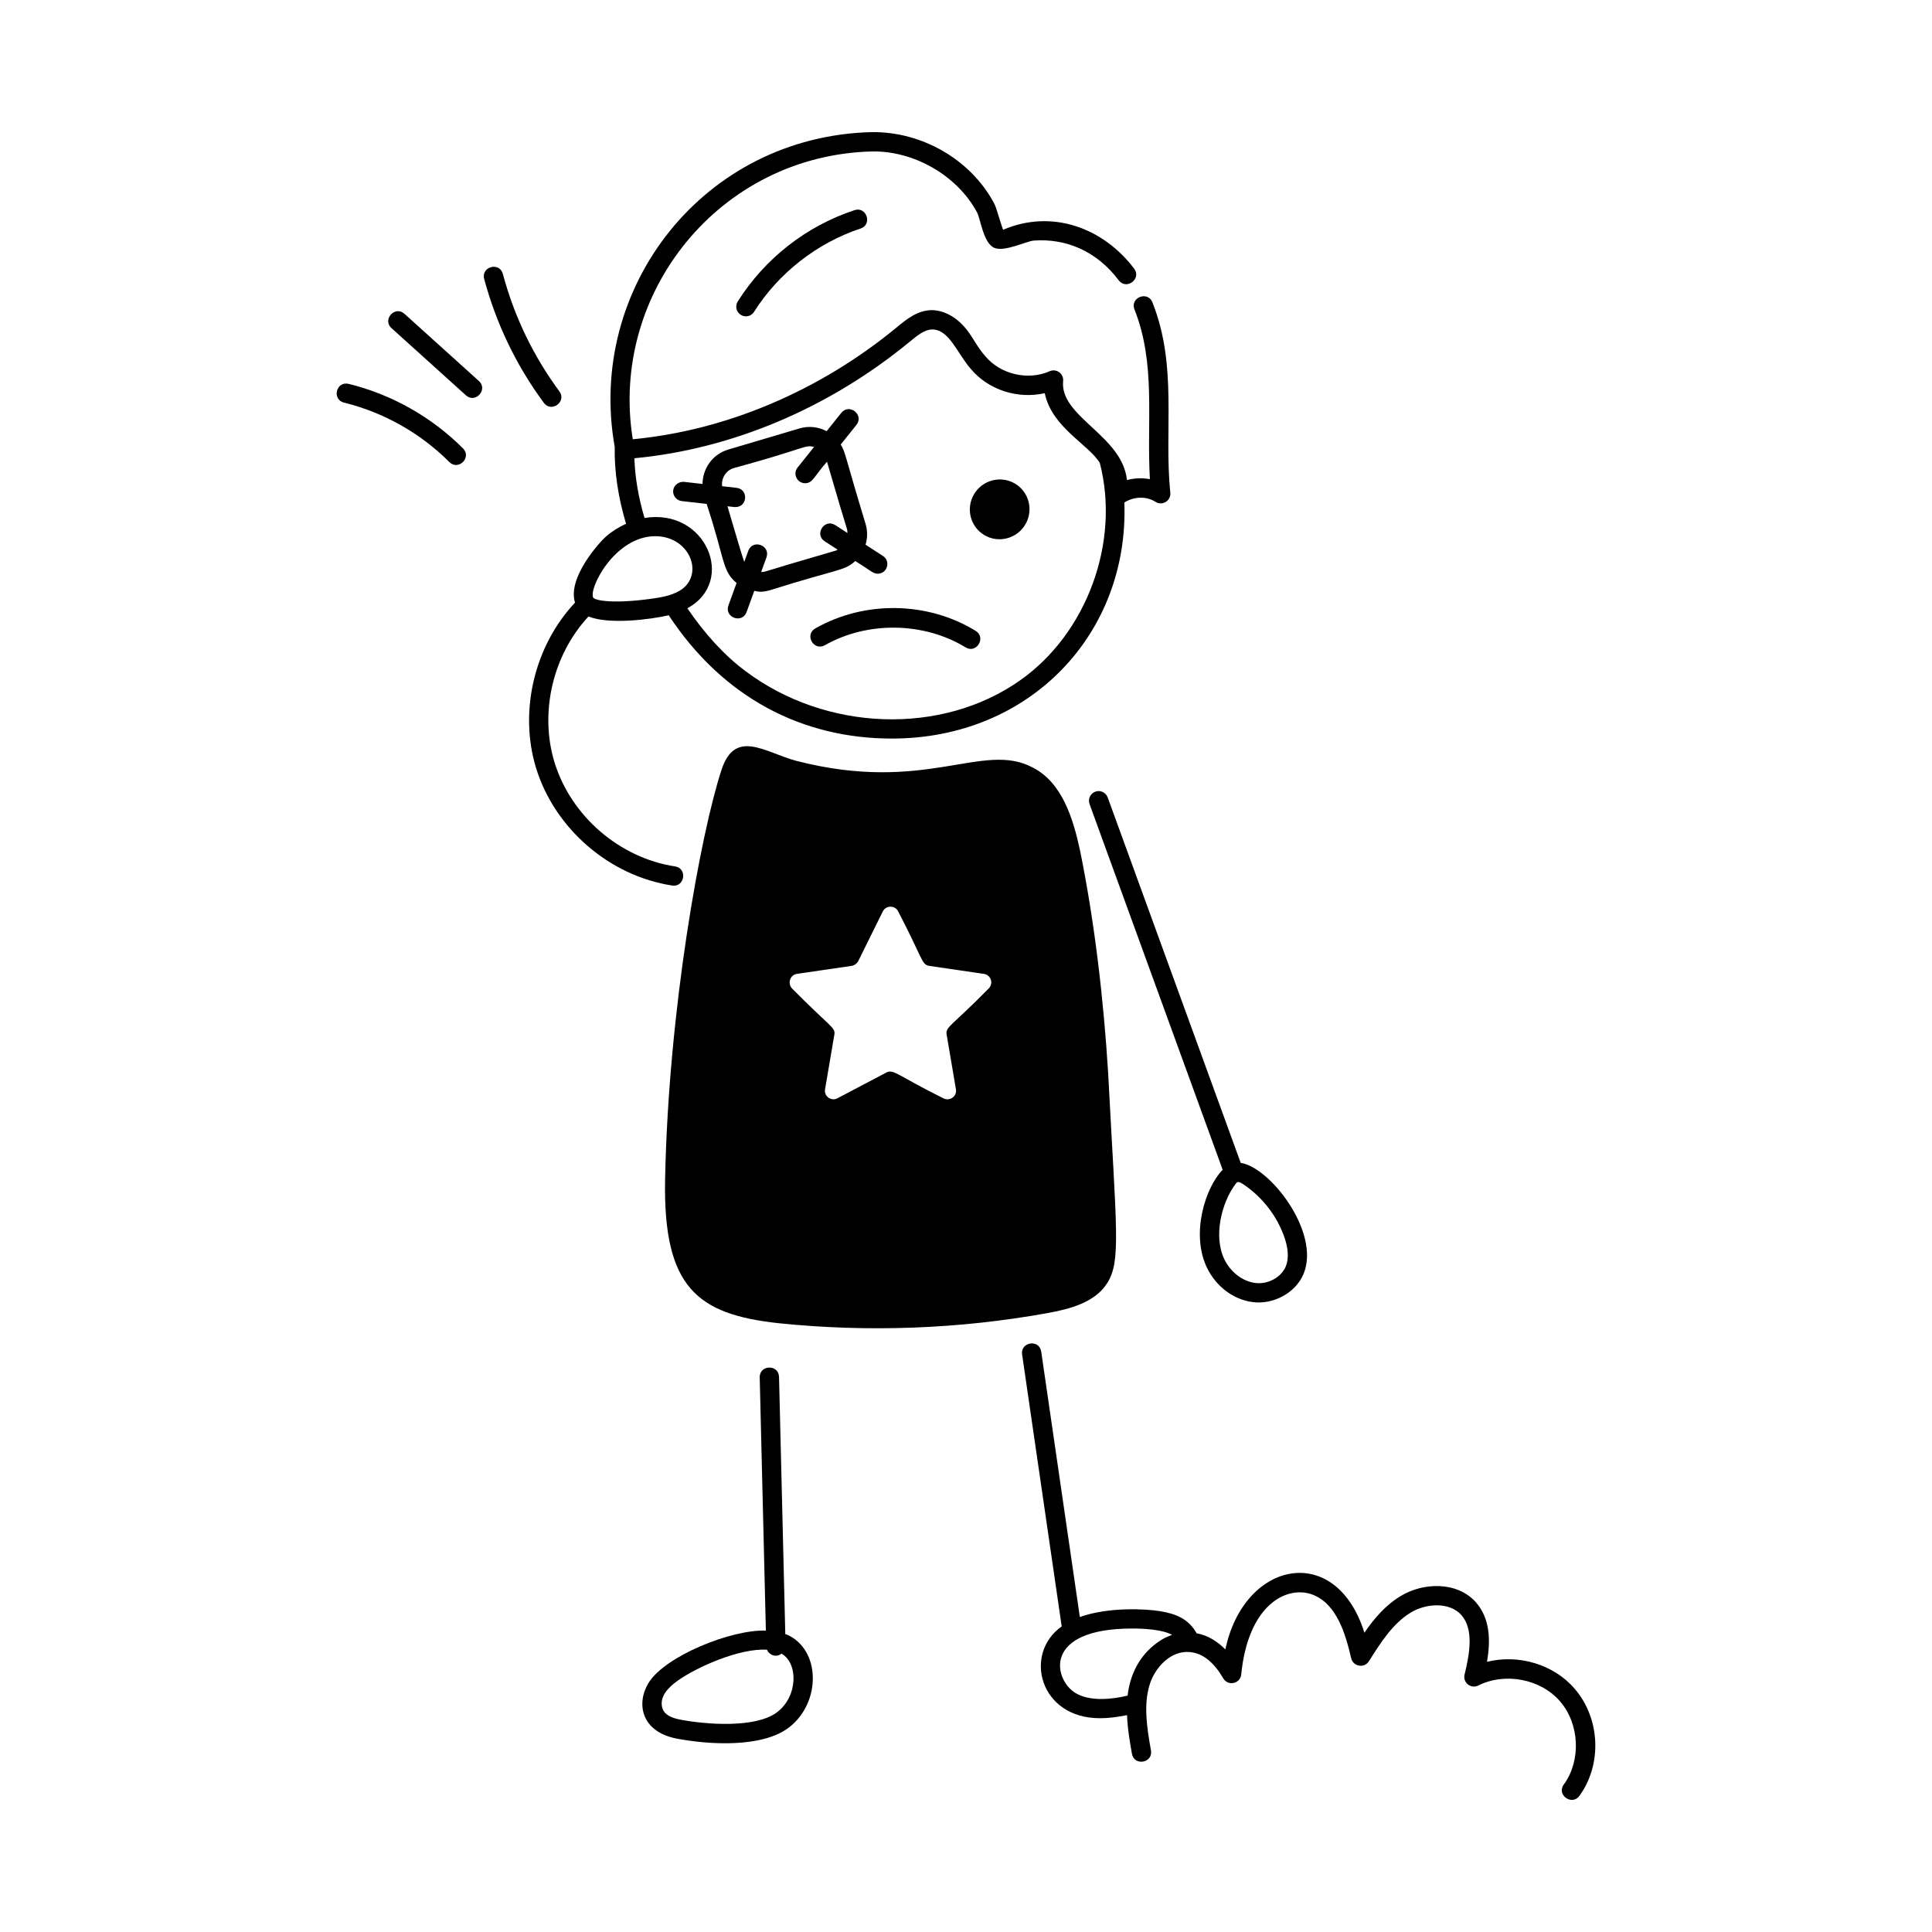 <svg id="Layer_1" enable-background="new 0 0 75 75" viewBox="0 0 75 75" xmlns="http://www.w3.org/2000/svg"><g id="Eye_Bandage" fill="rgb(0,0,0)"><path d="m40.659 50.975c.88-.16 1.84-.41 2.32-1.16.546-.855.358-2.041.04-8.15-.175-2.843-.522-5.85-1.09-8.64-.27-1.25-.69-2.63-1.82-3.22-1.955-1.06-4.146 1.035-9.2-.27-1.22-.33-2.37-1.26-2.9.35-.815 2.489-2.061 9.325-2.19 15.91-.077 4.184 1.251 5.225 4.39 5.57 3.49.36 7.01.23 10.45-.39zm-8.63-8.69.36-2.12c.052-.285-.153-.285-1.64-1.79-.19-.2-.08-.53.19-.57l2.12-.31c.11-.02.21-.09.26-.19l.95-1.92c.12-.25.48-.25.6 0 .965 1.851.9 2.056 1.2 2.11.102.015 2.256.33 2.12.31.28.04.39.37.19.57-1.445 1.471-1.686 1.484-1.63 1.79l.36 2.12c.05.27-.24.48-.49.35-1.802-.897-1.925-1.143-2.21-1l-1.9 1c-.24.13-.53-.08-.48-.35z"/><path d="m39.743 20.451c.377-.52.263-1.246-.253-1.62-.517-.374-1.242-.256-1.619.264-.377.521-.263 1.246.254 1.62.517.375 1.241.256 1.618-.264z"/><path d="m32.021 25.048c1.65-.939 3.844-.907 5.463.083.422.259.813-.382.391-.641-1.872-1.146-4.316-1.182-6.225-.095-.434.25-.056.896.371.652z"/><path d="m46.857 49.218c.354.729 1.035 1.238 1.776 1.329.79.103 1.665-.348 1.975-1.103.658-1.621-1.319-4.143-2.443-4.3l-5.164-14.187c-.071-.195-.288-.297-.48-.225-.195.071-.295.286-.225.48l5.168 14.198c-.674.684-1.247 2.492-.607 3.807zm1.089-3.232c.092-.122.104-.17.425.061.66.473 1.179 1.148 1.46 1.902.183.491.21.899.083 1.213-.173.42-.692.709-1.188.642-.484-.06-.953-.418-1.194-.913-.443-.912-.098-2.214.415-2.904z"/><path d="m25.178 65.327c-.495.81-.28 1.907 1.098 2.166 1.214.232 3.286.37 4.338-.423 1.266-.954 1.263-3.036-.073-3.618-.017-.008-.038-.008-.056-.014l-.243-9.985c-.012-.498-.762-.478-.75.018l.239 9.829c-1.336-.049-3.909.986-4.553 2.028zm4.598-1.284c.087.209.346.315.564.152.654.373.638 1.664-.178 2.276-.822.621-2.734.479-3.747.286-.552-.104-.667-.315-.707-.466-.11-.429.223-.774.58-1.033h.001c.738-.537 2.441-1.29 3.486-1.215z"/><path d="m33.172 8.158c-1.873.619-3.482 1.878-4.533 3.546-.11.176-.058.407.117.518.062.039.132.058.2.058.124 0 .246-.062.317-.175.944-1.499 2.45-2.678 4.133-3.233.474-.157.232-.87-.234-.713z"/><path d="m13.354 15.629c1.548.383 2.962 1.181 4.09 2.308.349.349.882-.179.529-.531-1.224-1.223-2.759-2.089-4.439-2.505-.491-.111-.655.611-.18.729z"/><path d="m18.59 14.79-2.889-2.608c-.366-.333-.872.224-.502.557l2.889 2.608c.364.329.872-.224.502-.557z"/><path d="m19.521 10.634c-.129-.48-.853-.284-.725.193.467 1.743 1.246 3.36 2.315 4.81.294.399.898-.045.604-.445-1.014-1.373-1.752-2.906-2.194-4.558z"/><path d="m57.3 62.207c-.735-.834-2.071-.777-2.937-.242-.59.359-1.02.868-1.397 1.416-1.106-3.538-4.678-2.801-5.397.65-.297-.3-.669-.548-1.114-.626-.315-.555-.788-.756-1.426-.86-.547-.089-1.983-.171-3.11.226l-1.499-10.299c-.074-.501-.814-.376-.742.107l1.537 10.56c-1.49 1.039-.883 3.562 1.485 3.562.326.002.684-.047 1.052-.12.019.535.111 1.059.19 1.5.087.492.824.356.738-.131-.148-.831-.304-1.771-.042-2.58.188-.589.72-1.199 1.369-1.239.674-.04 1.139.443 1.481 1.025.185.313.662.204.696-.153.269-2.703 1.748-3.448 2.731-3.114.98.346 1.317 1.547 1.54 2.492.072.302.499.403.689.104.452-.716.919-1.457 1.613-1.88.589-.365 1.516-.431 1.979.097.473.544.325 1.47.118 2.305-.075.301.235.569.533.425 1.038-.523 2.435-.254 3.178.62.757.879.818 2.295.141 3.224-.295.404.32.833.605.441.889-1.218.812-3.004-.177-4.153-.816-.959-2.192-1.356-3.408-1.052.14-.828.123-1.672-.426-2.304zm-15.548 3.517c-.849-.511-1.303-2.505 2.2-2.505.427 0 1.176.035 1.548.246-.172.073-.275.087-.585.309-.69.501-1.049 1.24-1.141 2.049-.604.148-1.469.236-2.022-.099z"/><path d="m20.81 29.815c.726 2.356 2.849 4.188 5.282 4.561.495.074.601-.668.113-.742-2.155-.329-4.036-1.952-4.679-4.038-.594-1.946-.059-4.182 1.319-5.664.797.322 2.4.118 3.114-.047 2.123 3.219 5.205 4.786 8.665 4.786 5.374 0 9.209-4.086 9.023-9.163.355-.232.857-.256 1.206-.028.266.17.61-.04.578-.353-.251-2.457.293-4.901-.694-7.39-.182-.46-.88-.186-.697.275.842 2.125.467 4.295.599 6.589-.295-.055-.602-.044-.89.036-.182-1.738-2.617-2.454-2.478-3.845.029-.284-.259-.497-.525-.381-.837.372-1.906.124-2.496-.583-.337-.388-.426-.644-.719-1.027-.404-.509-.904-.762-1.372-.762-.555.014-.97.356-1.369.686-2.989 2.457-6.607 3.985-10.225 4.327-.917-5.655 3.356-11.028 9.294-11.173 1.615-.026 3.299.927 4.069 2.365.139.264.24 1.165.656 1.372.403.182 1.261-.257 1.551-.277 1.227-.09 2.425.392 3.294 1.542.298.395.898-.056.598-.453-1.201-1.587-3.187-2.319-5.084-1.509-.109-.255-.247-.833-.354-1.031-.912-1.703-2.807-2.784-4.749-2.759-6.519.16-11.08 6.033-9.977 12.22-.018.954.135 1.957.44 2.984-.269.123-.529.28-.767.485-.266.23-1.518 1.611-1.214 2.576-1.573 1.674-2.187 4.214-1.512 6.421zm3.816-12.026c3.769-.353 7.536-1.933 10.676-4.512.299-.247.581-.48.876-.487h.013c.655 0 .97.928 1.49 1.525.69.829 1.835 1.186 2.876.948.274 1.328 1.684 1.973 2.137 2.706.797 3.069-.496 6.612-3.09 8.44-3.042 2.147-7.524 1.999-10.661-.354-.815-.605-1.586-1.449-2.26-2.442 1.918-1.036.725-3.9-1.663-3.505-.236-.797-.368-1.573-.394-2.318zm.815 3.027h.011c1.199.007 1.792 1.215 1.188 1.906-.28.32-.787.434-1.143.49-1.478.231-2.35.13-2.467-.009-.191-.346.833-2.388 2.41-2.388z"/><path d="m26.465 19.452.966.109c.721 2.181.592 2.594 1.163 3.071l-.317.872c-.168.465.534.724.705.256l.299-.824c.1.015.247.083.608-.024 2.695-.848 2.885-.742 3.311-1.133.616.378.684.492.872.492.371 0 .518-.486.203-.69l-.674-.436c.076-.252.083-.528.003-.799-.839-2.764-.774-2.77-.968-3.089l.61-.762c.308-.387-.273-.856-.586-.469l-.57.712c-.314-.166-.689-.215-1.052-.107l-2.767.82c-.605.179-.994.734-.999 1.336l-.724-.082c-.197-.012-.391.126-.415.331-.022.206.125.392.331.415zm2.02-1.281c2.847-.775 2.746-.918 3.116-.82l-.639.799c-.196.246-.019.609.293.609.3 0 .356-.279.849-.836.9 3.106.771 2.501.793 2.768l-.474-.307c-.417-.266-.824.36-.406.631l.499.322c-.025.011-.045.03-.072.038-3.283.951-2.627.808-2.896.83l.206-.567c.168-.464-.533-.726-.705-.256l-.156.429c-.083-.198-.407-1.341-.653-2.158l.271.031c.512.034.562-.692.084-.746l-.563-.064c-.035-.31.144-.611.452-.703z"/></g></svg>